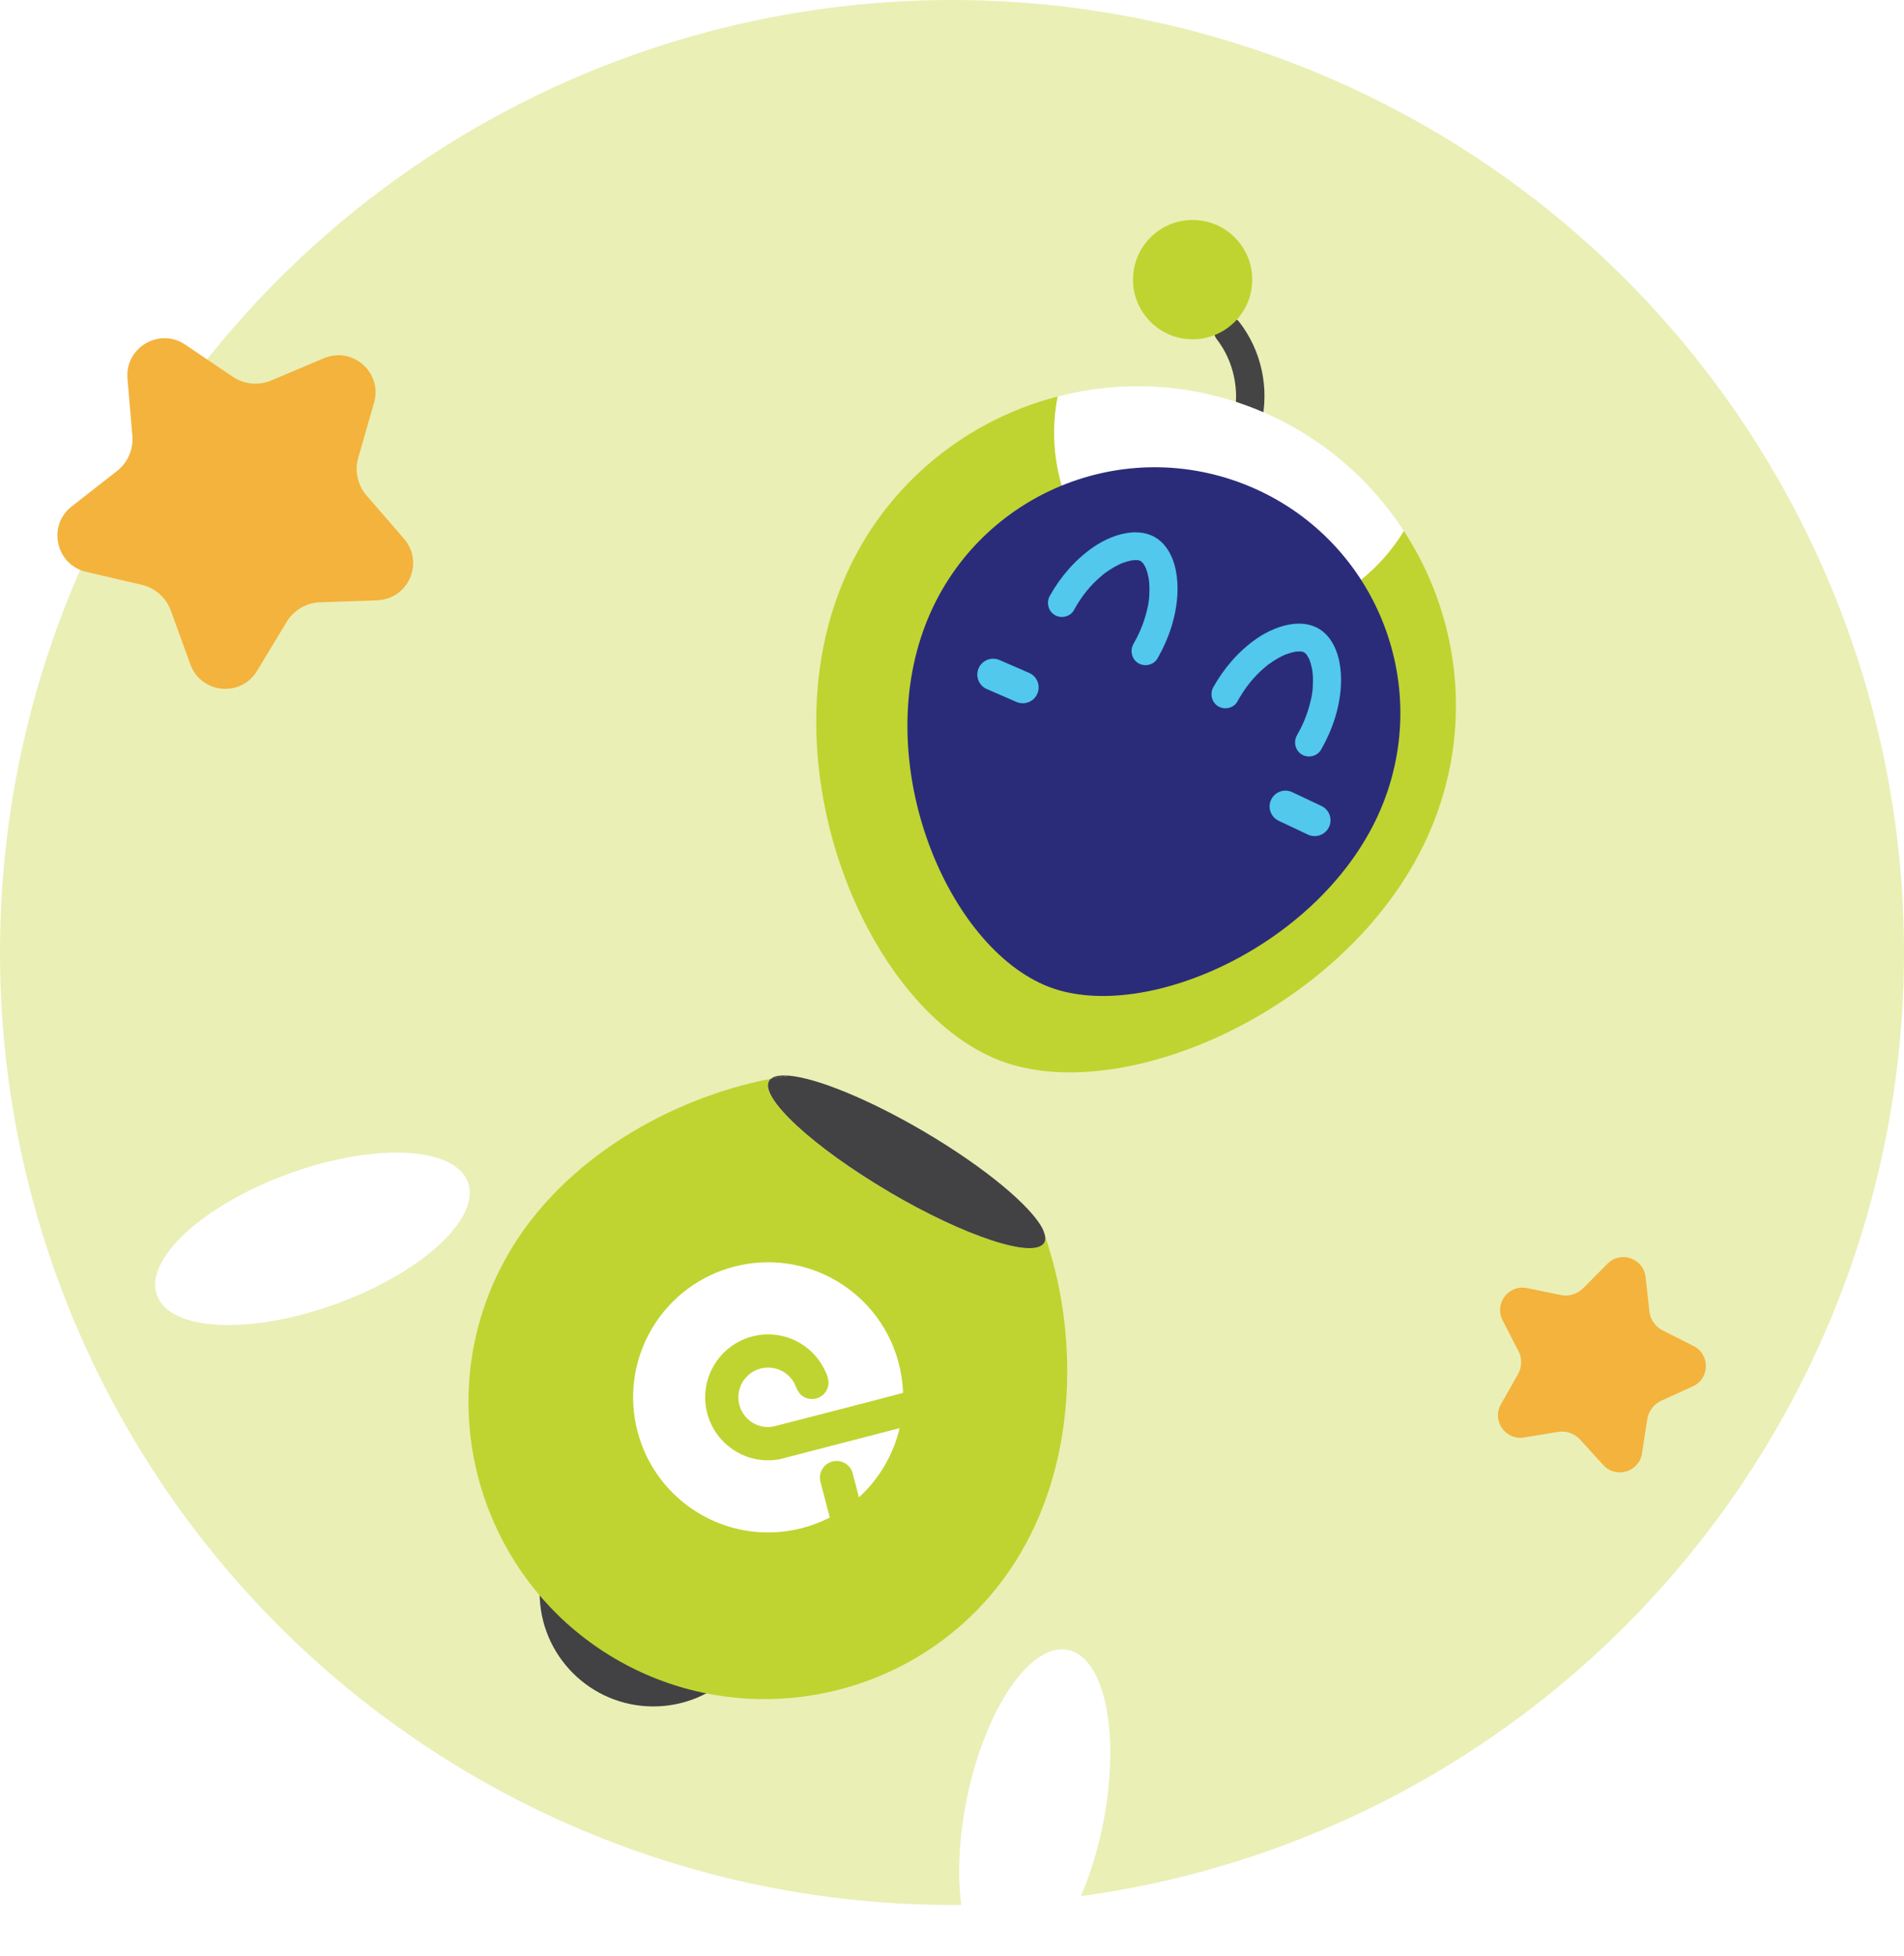 <?xml version="1.0" encoding="UTF-8"?>
<svg id="Layer_2" data-name="Layer 2" xmlns="http://www.w3.org/2000/svg" xmlns:xlink="http://www.w3.org/1999/xlink" viewBox="0 0 406.96 417.88">
  <defs>
    <style>
      .cls-1 {
        fill: #444;
      }

      .cls-2 {
        filter: url(#drop-shadow-1);
      }

      .cls-3 {
        fill: #424143;
      }

      .cls-4 {
        fill: #51c8ec;
      }

      .cls-5 {
        fill: #2a2c7a;
      }

      .cls-6 {
        fill: #fff;
      }

      .cls-7 {
        fill: #f3b33c;
      }

      .cls-8 {
        fill: #eaefb6;
      }

      .cls-9 {
        fill: #bfd430;
      }
    </style>
    <filter id="drop-shadow-1" x="27.12" y="40.83" width="290.16" height="387.12" filterUnits="userSpaceOnUse">
      <feOffset dx="4" dy="4"/>
      <feGaussianBlur result="blur" stdDeviation="2"/>
      <feFlood flood-color="#427136" flood-opacity=".22"/>
      <feComposite in2="blur" operator="in"/>
      <feComposite in="SourceGraphic"/>
    </filter>
  </defs>
  <g id="Layer_1-2" data-name="Layer 1">
    <circle class="cls-8" cx="203.48" cy="203.48" r="203.48"/>
    <g class="cls-2">
      <g>
        <circle class="cls-3" cx="135.64" cy="336.25" r="24.3"/>
        <g>
          <path class="cls-9" d="M219.37,260.06c.09.55.03,1.04-.2,1.43-2.08,3.54-16.93-1.33-33.17-10.88-16.24-9.55-27.71-20.16-25.63-23.7.1-.17.24-.31.4-.45-21.36,4.11-44.11,16.99-55.91,37.04-10.76,18.3-11.24,39.76-3.27,57.79,5.18,11.72,13.89,22,25.77,28.99,11.89,6.99,25.11,9.61,37.86,8.44,19.64-1.8,38.16-12.64,48.93-30.94,12.12-20.61,12.32-47.03,5.21-67.73Z"/>
          <path class="cls-3" d="M160.78,226.46c1.3-.25,2.59-.46,3.88-.65-1.82-.16-3.15.04-3.88.65Z"/>
          <path class="cls-3" d="M218.87,258.59c.18.48.34.98.5,1.47-.07-.44-.24-.93-.5-1.47Z"/>
          <path class="cls-3" d="M186.01,250.61c16.24,9.55,31.09,14.42,33.17,10.88.23-.39.29-.88.2-1.43-.17-.49-.33-.98-.5-1.47-2.38-4.83-12.32-13.16-25.32-20.81-11.84-6.96-22.94-11.44-28.89-11.98-1.29.18-2.58.4-3.88.65-.16.13-.3.28-.4.45-2.08,3.54,9.39,14.15,25.63,23.7Z"/>
        </g>
      </g>
      <path class="cls-6" d="M176.64,308.62c.73.43,1.24,1.07,1.52,1.8.1.25,1.42,5.47,1.42,5.47,2.1-1.91,3.95-4.16,5.47-6.74.83-1.41,1.52-2.86,2.09-4.33.47-1.22.85-2.47,1.14-3.72,0,0-25.66,6.65-25.67,6.65-3.07.56-6.35.07-9.25-1.64-1.18-.69-2.21-1.54-3.1-2.5-.86-.94-1.57-1.98-2.12-3.09-1.96-3.94-1.95-8.75.45-12.82,3.07-5.22,9.13-7.61,14.73-6.26,1.27.3,2.5.79,3.68,1.49,2.55,1.5,4.46,3.78,5.62,6.48.53,1.23.71,2.5,0,3.7-.43.74-1.09,1.26-1.83,1.54-.23.08-.47.15-.71.18-.78.12-1.61-.02-2.35-.45-1.04-.61-1.37-1.62-1.84-2.66-.51-1.11-1.45-2.06-2.49-2.68-3.02-1.78-6.92-.77-8.7,2.25-1.41,2.4-1.07,5.35.65,7.36.44.52.98.98,1.6,1.34,1.38.81,3,1.09,4.56.71.49-.12,27.51-7.08,27.51-7.14-.04-1.19-.15-2.38-.34-3.55-1.3-8.22-6.14-15.81-13.87-20.36-13.73-8.08-31.42-3.49-39.5,10.24-8.08,13.74-3.49,31.42,10.24,39.5,8.84,5.2,19.32,5.16,27.81.8,0,0-2.03-7.71-2.07-7.96-.12-.78.02-1.61.45-2.35.5-.85,1.3-1.42,2.18-1.65s1.86-.12,2.71.38Z"/>
      <ellipse class="cls-6" cx="62.76" cy="260.66" rx="35.36" ry="14.8" transform="translate(-85.23 37.1) rotate(-19.97)"/>
      <ellipse class="cls-6" cx="217.15" cy="383.12" rx="35.36" ry="14.8" transform="translate(-201.82 518.73) rotate(-78.39)"/>
      <path class="cls-1" d="M262.09,88.92c-.07-.01-.14-.03-.21-.04-1.62-.4-2.62-2.04-2.22-3.66,1.4-5.69.03-12.1-3.57-16.72-1.03-1.32-.79-3.22.53-4.25,1.32-1.03,3.22-.79,4.25.53,4.79,6.14,6.53,14.33,4.67,21.89-.38,1.55-1.9,2.53-3.46,2.26Z"/>
      <circle class="cls-9" cx="250.91" cy="55.74" r="12.74"/>
      <path class="cls-9" d="M296.06,109.42c-9.97,16.38-30.51,23.8-49.01,16.62-18.5-7.18-28.66-26.52-24.96-45.34-20.52,5.3-38.3,20.01-46.56,41.27-15.26,39.31,6.21,89.69,34.06,100.55,27.16,10.58,77.92-12.41,92.98-51.22,8.26-21.27,5.06-44.12-6.51-61.88Z"/>
      <path class="cls-6" d="M247.04,126.04c18.5,7.18,39.04-.23,49.01-16.62-7.52-11.54-18.53-20.94-32.35-26.31-13.82-5.36-28.29-5.85-41.63-2.41-3.7,18.82,6.46,38.15,24.96,45.34Z"/>
      <path class="cls-5" d="M291.74,167.33c-11.61,29.9-50.71,47.62-71.64,39.46-21.46-8.36-38-47.18-26.24-77.46,10.49-27.03,40.91-40.43,67.94-29.94,27.03,10.49,40.43,40.91,29.94,67.94Z"/>
      <g>
        <g>
          <path class="cls-4" d="M276.15,174.51c1.55.4,3.21-.34,3.91-1.83.8-1.69.07-3.71-1.62-4.5l-6.25-2.95c-1.69-.8-3.71-.07-4.5,1.62-.8,1.69-.07,3.71,1.62,4.5l6.25,2.95c.19.09.39.16.59.22Z"/>
          <path class="cls-4" d="M206.37,142.91c-1.32-.9-1.86-2.63-1.2-4.15.74-1.71,2.74-2.5,4.45-1.76l6.34,2.75c1.72.74,2.5,2.74,1.76,4.45-.74,1.71-2.74,2.5-4.45,1.76l-6.34-2.75c-.2-.09-.38-.19-.55-.3Z"/>
        </g>
        <path class="cls-4" d="M260.49,145.83c1.67-2.97,3.5-5.33,6.19-7.54.15-.12.3-.24.45-.36-.38.29,0,0,.07-.04.3-.21.59-.42.9-.62.58-.38,1.17-.72,1.78-1.03.25-.13.51-.25.77-.37.4-.19-.47.18-.07.03.11-.04.21-.08.32-.12.57-.21,1.15-.38,1.75-.51.37-.08.67-.09.07-.04.25-.02.49-.05.74-.06.2,0,.41,0,.61,0,.11,0,.23.03.34.03.34-.02-.71-.18-.24-.02.16.06.35.1.52.14.59.14-.53-.35-.04-.02.15.1.32.22.48.31-.68-.37-.13-.06.11.19.47.48-.15-.36.06.08.12.24.29.47.42.71.07.13.12.26.19.39-.05-.09-.22-.61-.04-.09.1.3.21.6.3.91.09.32.17.65.24.98.03.14.16.95.12.66s.05.57.06.72c.03.45.04.89.04,1.34,0,2.01-.22,3.32-.78,5.35-.61,2.21-1.52,4.27-2.65,6.26-.8,1.41-.33,3.28,1.08,4.1s3.3.34,4.1-1.08c2.37-4.16,3.94-8.76,4.22-13.55.19-3.31-.29-7.1-2.22-9.89-3.85-5.56-11.17-3.49-15.85-.22-3.84,2.68-6.91,6.27-9.2,10.34-.79,1.41-.34,3.28,1.08,4.1s3.31.34,4.1-1.08h0Z"/>
        <path class="cls-4" d="M225.54,126.32c1.67-2.97,3.5-5.33,6.19-7.54.15-.12.3-.24.45-.36-.38.29,0,0,.07-.04.3-.21.59-.42.9-.62.58-.38,1.17-.72,1.78-1.03.25-.13.51-.25.77-.37.4-.19-.47.18-.07.03.11-.04.21-.08.32-.12.57-.21,1.15-.38,1.75-.51.37-.08.67-.09.07-.04.25-.02.49-.05.74-.06.2,0,.41,0,.61,0,.11,0,.23.03.34.03.34-.02-.71-.18-.24-.02.16.06.35.1.52.14.59.14-.53-.35-.04-.02.15.1.32.22.48.31-.68-.37-.13-.06.11.19.47.48-.15-.36.06.08.12.24.29.47.42.71.07.13.12.26.19.39-.05-.09-.22-.61-.04-.09.1.3.21.6.3.91.09.32.17.65.24.98.03.14.16.95.12.66s.05.57.06.72c.03.45.04.89.04,1.34,0,2.01-.22,3.32-.78,5.35-.61,2.21-1.52,4.27-2.65,6.26-.8,1.41-.33,3.28,1.08,4.1s3.3.34,4.1-1.08c2.37-4.16,3.94-8.76,4.22-13.55.19-3.31-.29-7.1-2.22-9.89-3.85-5.56-11.17-3.49-15.85-.22-3.84,2.68-6.91,6.27-9.2,10.34-.79,1.41-.34,3.28,1.08,4.1s3.31.34,4.1-1.08h0Z"/>
      </g>
    </g>
    <path class="cls-7" d="M80.63,128.25l-12.23.42c-2.93.1-5.61,1.67-7.13,4.18l-6.33,10.47c-3.45,5.71-11.97,4.88-14.25-1.39l-4.18-11.5c-1-2.76-3.33-4.82-6.18-5.49l-11.92-2.78c-6.49-1.52-8.34-9.88-3.08-13.98l9.65-7.53c2.31-1.8,3.56-4.65,3.31-7.58l-1.04-12.19c-.57-6.65,6.82-10.98,12.35-7.25l10.14,6.85c2.43,1.64,5.52,1.94,8.23.8l11.27-4.75c6.15-2.59,12.55,3.09,10.71,9.5l-3.38,11.76c-.81,2.82-.14,5.85,1.78,8.07l8.01,9.25c4.36,5.04.94,12.89-5.73,13.12Z"/>
    <path class="cls-7" d="M320.81,300.01l3.64-6.41c.87-1.54.91-3.41.1-4.98l-3.38-6.56c-1.84-3.57,1.28-7.69,5.21-6.88l7.23,1.48c1.73.36,3.53-.19,4.77-1.44l5.19-5.24c2.83-2.86,7.71-1.16,8.15,2.83l.82,7.33c.2,1.76,1.27,3.3,2.85,4.09l6.59,3.32c3.59,1.81,3.49,6.97-.17,8.63l-6.72,3.05c-1.61.73-2.74,2.22-3.01,3.97l-1.12,7.29c-.61,3.97-5.55,5.47-8.26,2.5l-4.97-5.45c-1.19-1.31-2.96-1.92-4.71-1.64l-7.28,1.19c-3.97.65-6.92-3.59-4.93-7.08Z"/>
  </g>
</svg>